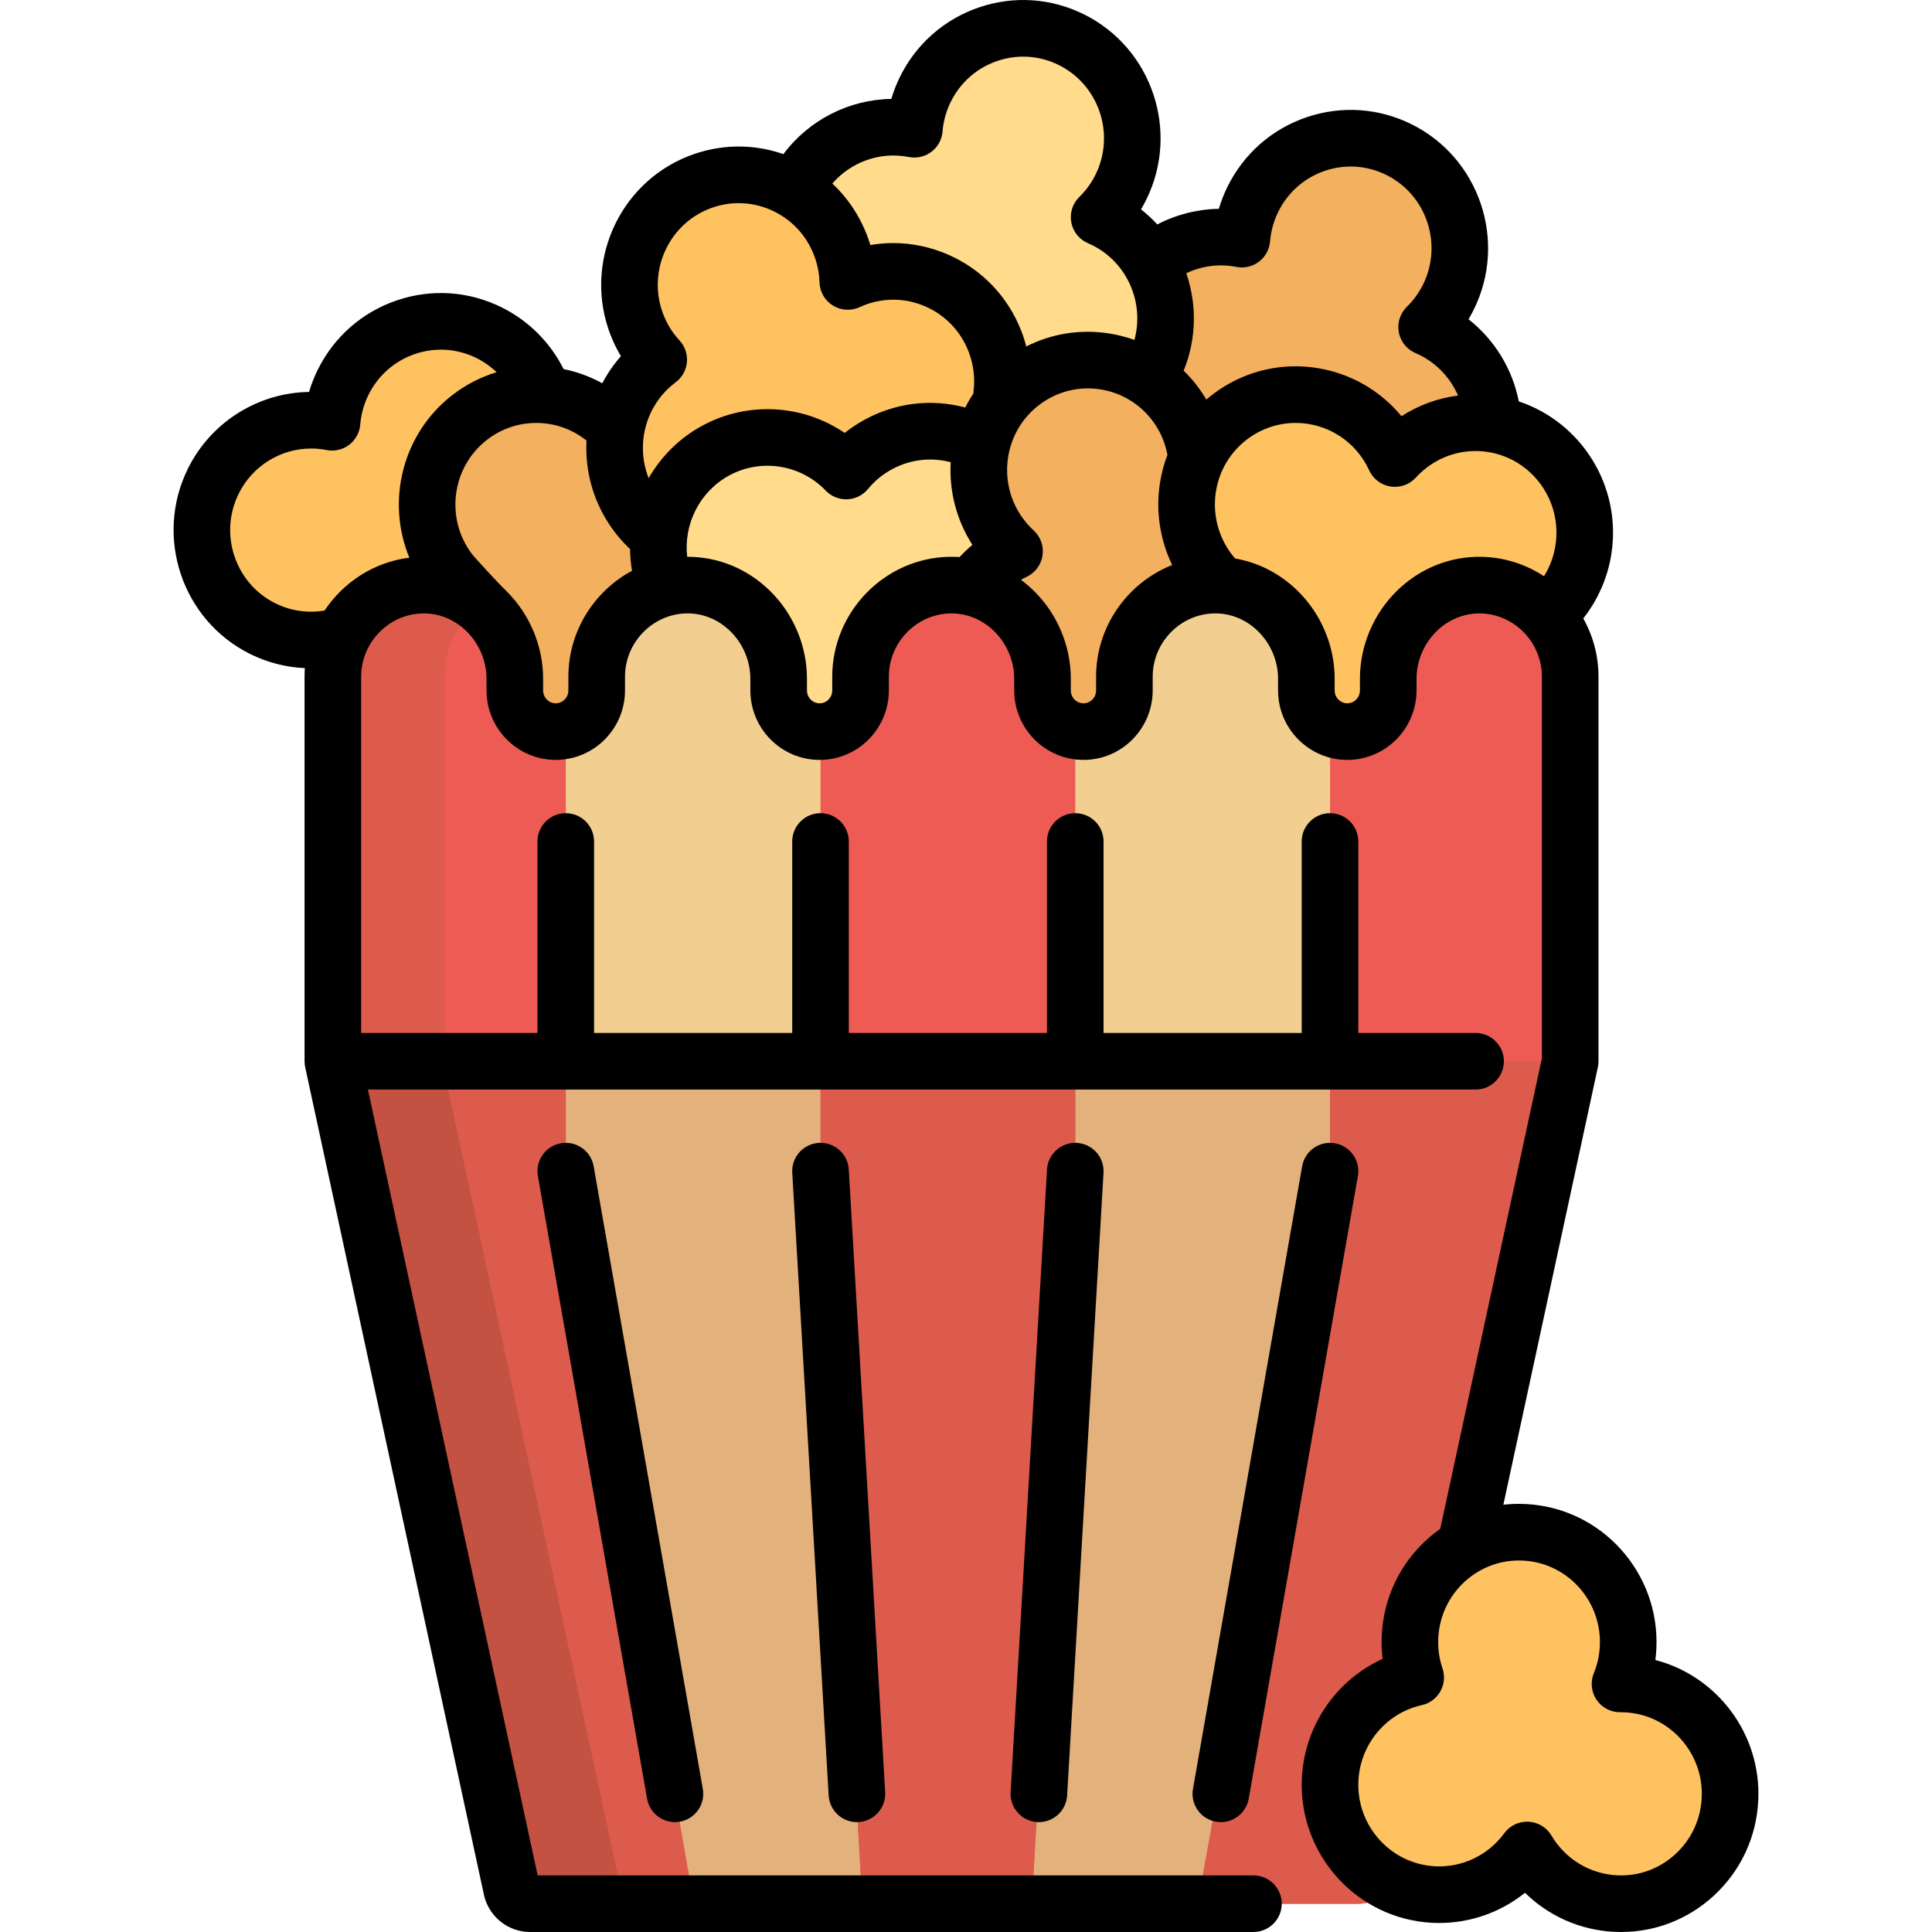 <?xml version="1.0" encoding="iso-8859-1"?>
<!-- Generator: Adobe Illustrator 19.0.0, SVG Export Plug-In . SVG Version: 6.00 Build 0)  -->
<svg version="1.1" id="Capa_1" xmlns="http://www.w3.org/2000/svg" xmlns:xlink="http://www.w3.org/1999/xlink" x="0px" y="0px"
	 viewBox="0 0 512.003 512.003" style="enable-background:new 0 0 512.003 512.003;" xml:space="preserve">
<path style="fill:#FFC261;" d="M419.636,145.605c-2.046,13.273-12.699,23.047-25.354,24.473c0.788,3.485,0.956,7.173,0.378,10.919
	c-2.45,15.893-17.237,26.778-33.027,24.311c-14.71-2.297-25.096-15.372-24.468-30c-5.326,2.868-11.586,4.089-18.017,3.096
	c-3.362-0.519-6.497-1.606-9.33-3.142c-0.053,0.555-0.117,1.111-0.202,1.669c-2.423,15.898-17.191,26.808-32.985,24.369
	c-9.37-1.447-16.995-7.267-21.143-15.08c0.499,10.765-4.98,21.392-15.002,26.919c-14.014,7.728-31.598,2.557-39.275-11.548
	c-4.836-8.886-4.583-19.195-0.234-27.542c-0.497-0.043-0.99-0.105-1.483-0.173c-6.598,2.726-13.892,2.852-20.461,0.564
	c0.604,9.405-3.328,18.928-11.335,25.069c-12.71,9.747-30.864,7.278-40.548-5.515c-0.701-0.927-1.316-1.891-1.891-2.869
	c-4.187-0.055-8.427-1.029-12.431-3.023c-9.022-4.494-14.683-13.089-15.869-22.438c-8.104,4.722-18.328,5.405-27.349,0.911
	c-14.321-7.133-20.186-24.601-13.099-39.016c5.919-12.039,19-18.133,31.494-15.662c0.29-3.562,1.232-7.13,2.903-10.527
	c7.087-14.415,24.442-20.317,38.764-13.185c7.054,3.514,12.051,9.537,14.465,16.466c7.124,0.502,14.032,3.636,19.167,9.201
	c1.235-7.32,5.207-14.032,11.276-18.556c-2.42-2.616-4.404-5.72-5.773-9.252c-5.808-14.983,1.551-31.868,16.437-37.715
	c8.645-3.395,17.923-2.313,25.325,2.119c0.085-0.182,0.163-0.365,0.251-0.546c5.919-12.039,19-18.133,31.494-15.662
	c0.29-3.562,1.232-7.13,2.903-10.527c7.087-14.415,24.442-20.318,38.764-13.185c14.321,7.133,20.186,24.601,13.099,39.016
	c-1.509,3.069-3.486,5.747-5.797,8.001c0.51,0.219,1.017,0.449,1.52,0.699c5.265,2.623,9.382,6.644,12.137,11.395
	c6.636-5.601,15.543-7.985,24.172-6.278c0.29-3.562,1.232-7.13,2.903-10.527c7.087-14.415,24.442-20.318,38.764-13.185
	c14.321,7.133,20.186,24.601,13.099,39.016c-1.509,3.069-3.486,5.747-5.797,8.001c0.51,0.218,1.017,0.449,1.52,0.699
	c9.851,4.907,15.701,14.704,16.086,25.034C411.363,114.961,422.076,129.781,419.636,145.605z"/>
<path style="fill:#FFDB8B;" d="M305.899,97.261c-0.507,1.031-1.072,2.013-1.678,2.954c-3.37-2.234-7.253-3.8-11.503-4.456
	c-11.052-1.707-21.596,3.129-27.765,11.63c1.218-5.459,0.908-11.325-1.265-16.929c-5.808-14.983-22.584-22.39-37.47-16.544
	c-0.523,0.205-1.033,0.428-1.537,0.659c-0.097-3.237-0.732-6.512-1.968-9.702c-2.435-6.282-6.802-11.225-12.146-14.425
	c0.085-0.182,0.163-0.365,0.251-0.546c5.919-12.039,19-18.133,31.494-15.662c0.29-3.562,1.232-7.13,2.903-10.527
	c7.087-14.415,24.442-20.318,38.764-13.185c14.322,7.133,20.186,24.601,13.099,39.016c-1.509,3.069-3.486,5.747-5.797,8.001
	c0.51,0.219,1.017,0.449,1.52,0.699C307.121,65.379,312.986,82.847,305.899,97.261z M259.732,120.128
	c0.123-0.806,0.285-1.595,0.47-2.374c-8.332-4.493-18.679-4.799-27.587,0.112c-3.304,1.821-6.107,4.202-8.372,6.954
	c-8.834-9.231-23.024-11.779-34.728-5.325c-14.014,7.727-19.151,25.426-11.474,39.531c4.836,8.886,13.604,14.221,22.934,15.025
	c-4.35,8.347-4.603,18.656,0.234,27.542c7.677,14.105,25.261,19.276,39.275,11.548c10.023-5.527,15.502-16.154,15.002-26.919
	c-1.982-3.734-3.168-7.923-3.373-12.307c-0.054-0.101-0.101-0.204-0.156-0.305c-0.27-0.495-0.554-0.976-0.848-1.449
	c0.329-0.053,0.657-0.116,0.984-0.181c0.025-1.282,0.126-2.576,0.324-3.878c1.526-10.014,7.953-18.046,16.448-22.012
	C261.945,139.743,258.205,130.142,259.732,120.128z"/>
<path style="fill:#F3B05F;" d="M199.493,173.877c-6.598,2.726-13.892,2.853-20.461,0.564c0.604,9.405-3.328,18.928-11.335,25.069
	c-12.71,9.747-30.864,7.278-40.548-5.515c-8.088-10.685-7.704-25.188,0.045-35.358c-3.042-1.843-5.799-4.277-8.082-7.293
	c-9.684-12.792-7.231-31.065,5.48-40.812c11.946-9.161,28.699-7.529,38.71,3.321c-0.847,5.023-0.418,10.329,1.556,15.421
	c2.064,5.324,5.517,9.685,9.773,12.841c-0.572,5.66,0.489,11.545,3.41,16.912C182.621,167.439,190.725,172.662,199.493,173.877z
	 M379.597,87.366c-0.503-0.25-1.01-0.48-1.52-0.699c2.311-2.254,4.288-4.932,5.797-8.001c7.087-14.415,1.222-31.883-13.099-39.016
	c-14.321-7.133-31.676-1.23-38.763,13.185c-1.671,3.398-2.613,6.965-2.903,10.527c-10.265-2.03-20.918,1.73-27.678,9.811
	c2.521,2.424,4.195,6.644,4.195,11.454c0,7.525-4.085,13.625-9.125,13.625c-2.038,0-3.913-1.01-5.432-2.696
	c-15.161-1.465-29,9.229-31.338,24.572c-1.526,10.015,2.214,19.615,9.136,25.962c-8.495,3.966-14.922,11.998-16.448,22.012
	c-2.423,15.897,8.417,30.762,24.211,33.2s30.562-8.471,32.985-24.369c0.085-0.558,0.15-1.114,0.202-1.669
	c2.833,1.536,5.968,2.622,9.33,3.141c6.431,0.993,12.69-0.228,18.017-3.096c0.046-1.074,0.146-2.155,0.314-3.242
	c0.522-3.383,1.607-6.537,3.137-9.386c-0.551-0.054-1.104-0.12-1.658-0.207c-15.79-2.466-26.604-17.349-24.154-33.242
	c0.441-2.858,1.286-5.55,2.458-8.036c-0.062,0.014-0.125,0.024-0.187,0.039c-0.036-0.321-0.101-0.636-0.148-0.954
	c0.236,0.056,0.473,0.103,0.709,0.154c5.53-10.885,17.536-17.492,30.194-15.515c9.947,1.553,17.915,8.037,21.841,16.593
	c6.317-6.957,15.863-10.705,25.81-9.151c0.068,0.011,0.134,0.026,0.202,0.037C395.298,102.071,389.449,92.273,379.597,87.366z"/>
<path style="fill:#F2CF90;" d="M416.125,179.316v14.561v87.363l-46.57,215.617c-0.964,4.462-4.887,7.645-9.423,7.645H144.214
	c-4.536,0-8.459-3.183-9.423-7.645L88.221,281.24v-87.363v-14.561c0-13.246,10.544-24.013,23.644-24.263
	c13.515-0.258,24.577,11.206,24.577,24.813v3.089c0,6.032,4.858,10.922,10.85,10.922l0,0c5.992,0,10.85-4.89,10.85-10.922v-3.639
	c0-13.246,10.544-24.013,23.644-24.263c13.515-0.258,24.577,11.206,24.577,24.813v3.089c0,6.032,4.858,10.922,10.85,10.922l0,0
	c5.992,0,10.85-4.89,10.85-10.922v-3.639c0-13.246,10.544-24.013,23.644-24.263c13.515-0.258,24.577,11.206,24.577,24.813v3.089
	c0,6.032,4.858,10.922,10.85,10.922l0,0c5.992,0,10.85-4.89,10.85-10.922v-3.639c0-13.246,10.544-24.013,23.644-24.263
	c13.515-0.258,24.577,11.206,24.577,24.813v3.089c0,6.032,4.858,10.922,10.85,10.922l0,0c5.992,0,10.85-4.89,10.85-10.922v-3.089
	c0-13.607,11.062-25.071,24.577-24.813C405.581,155.303,416.125,166.071,416.125,179.316z"/>
<path style="fill:#E3B27C;" d="M134.791,496.857L88.221,281.24h327.903l-46.57,215.617c-0.964,4.462-4.887,7.645-9.423,7.645
	H144.214C139.678,504.502,135.755,501.319,134.791,496.857z"/>
<path style="fill:#EE5B55;" d="M149.944,310.361l33.932,194.141h-39.662c-4.536,0-8.459-3.183-9.423-7.645L88.221,281.24v-87.363
	v-14.561c0-13.246,10.544-24.013,23.644-24.263c13.515-0.258,24.577,11.206,24.577,24.813v3.089c0,6.032,4.858,10.922,10.85,10.922
	c0.917,0,1.802-0.127,2.652-0.342v87.705L149.944,310.361L149.944,310.361z M276.283,182.955v-3.089
	c0-13.607-11.062-25.071-24.577-24.813c-13.101,0.25-23.644,11.018-23.644,24.263v3.639c0,5.95-4.729,10.779-10.609,10.91v87.376
	v29.121l11.084,194.14h44.875l11.551-194.141V281.24v-87.583C280.011,192.646,276.283,188.239,276.283,182.955z M392.48,155.053
	c-13.515-0.258-24.577,11.206-24.577,24.813v3.089c0,6.032-4.858,10.922-10.85,10.922l0,0c-1.639,0-3.188-0.376-4.581-1.032v88.395
	v29.121l-35.075,194.141h42.735c4.536,0,8.459-3.183,9.423-7.645l46.57-215.617v-87.363v-14.561
	C416.124,166.071,405.581,155.303,392.48,155.053z"/>
<g>
	<path style="fill:#DC5B4D;" d="M173.785,504.502h-29.571c-4.536,0-8.459-3.183-9.423-7.645L88.221,281.24v-87.363v-14.561
		c0-13.246,10.544-24.013,23.644-24.263c5.692-0.109,10.944,1.868,15.123,5.202c-5.598,4.444-9.196,11.328-9.196,19.061v14.561
		v87.363l46.57,215.617C165.326,501.319,169.249,504.502,173.785,504.502z"/>
	<path style="fill:#DC5B4D;" d="M416.124,281.24l-46.57,215.617c-0.964,4.462-4.887,7.645-9.423,7.645h-42.735l35.076-194.141
		V281.24H416.124z M149.944,281.24H88.221l46.57,215.617c0.964,4.462,4.887,7.645,9.423,7.645h39.662l-33.932-194.141
		L149.944,281.24L149.944,281.24z M217.454,310.361l11.083,194.141h44.875l11.551-194.141V281.24h-67.51v29.121H217.454z"/>
</g>
<path style="fill:#C35243;" d="M173.142,504.502h-28.929c-4.536,0-8.459-3.183-9.423-7.645L88.22,281.24h28.929l46.57,215.617
	C164.683,501.319,168.606,504.502,173.142,504.502z"/>
<path style="fill:#FFC261;" d="M458.466,476.813c-0.786,16.064-14.362,28.444-30.321,27.653
	c-10.054-0.499-18.652-6.108-23.444-14.205c-5.56,7.584-14.664,12.315-24.718,11.816c-15.96-0.791-28.26-14.455-27.474-30.519
	c0.657-13.416,10.237-24.256,22.673-27.006c-1.146-3.383-1.695-7.033-1.51-10.819c0.786-16.064,14.362-28.444,30.321-27.653
	c15.96,0.791,28.26,14.455,27.474,30.519c-0.167,3.42-0.919,6.67-2.145,9.664c0.554-0.004,1.11,0.003,1.671,0.031
	C446.952,447.086,459.253,460.75,458.466,476.813z"/>
<path d="M157.323,309.071l28.933,165.016c0.715,4.08-2.012,7.967-6.092,8.682c-0.438,0.076-0.875,0.113-1.304,0.113
	c-3.574,0-6.74-2.563-7.379-6.206L142.548,311.66c-0.715-4.08,2.012-7.967,6.092-8.682
	C152.726,302.267,156.607,304.99,157.323,309.071z M217.009,302.879c-4.135,0.242-7.292,3.79-7.05,7.925l9.645,165.016
	c0.233,3.986,3.539,7.062,7.481,7.062c0.147,0,0.295-0.004,0.444-0.013c4.135-0.242,7.292-3.79,7.05-7.925l-9.645-165.016
	C224.692,305.793,221.149,302.633,217.009,302.879z M465.957,477.181c-0.478,9.762-4.707,18.754-11.909,25.322
	c-6.758,6.164-15.376,9.5-24.437,9.5c-0.612,0-1.224-0.015-1.839-0.045c-8.996-0.446-17.35-4.184-23.633-10.346
	c-6.856,5.513-15.542,8.399-24.531,7.958c-20.062-0.995-35.582-18.21-34.595-38.375c0.68-13.888,9.145-26.002,21.388-31.573
	c-0.251-2.064-0.326-4.152-0.224-6.253c0.478-9.761,4.707-18.754,11.909-25.322c1.149-1.047,2.351-2.014,3.6-2.895l26.936-124.706
	V179.324c0-9.072-7.306-16.592-16.288-16.763c-4.294-0.062-8.439,1.599-11.637,4.735c-3.367,3.303-5.298,7.887-5.298,12.575v3.094
	c0,10.157-8.232,18.419-18.35,18.419s-18.35-8.262-18.35-18.419v-3.094c0-4.688-1.931-9.272-5.298-12.575
	c-3.197-3.136-7.329-4.821-11.636-4.735c-8.982,0.171-16.289,7.691-16.289,16.763v3.641c0,10.157-8.232,18.419-18.35,18.419
	s-18.35-8.262-18.35-18.419v-3.094c0-4.688-1.931-9.272-5.298-12.575c-3.197-3.136-7.338-4.821-11.636-4.735
	c-8.982,0.171-16.288,7.691-16.288,16.763v3.641c0,10.157-8.232,18.419-18.351,18.419s-18.35-8.262-18.35-18.419v-3.094
	c0-4.688-1.931-9.272-5.298-12.575c-3.197-3.136-7.345-4.821-11.636-4.735c-8.982,0.171-16.289,7.691-16.289,16.763v3.641
	c0,10.157-8.232,18.419-18.35,18.419s-18.35-8.262-18.35-18.419v-3.094c0-4.688-1.931-9.272-5.298-12.575
	c-3.197-3.136-7.332-4.821-11.636-4.735c-8.982,0.171-16.289,7.691-16.289,16.763v94.422h46.724v-50.741c0-4.142,3.358-7.5,7.5-7.5
	s7.5,3.357,7.5,7.5v50.741h52.511v-50.741c0-4.142,3.358-7.5,7.5-7.5s7.5,3.357,7.5,7.5v50.741h52.511v-50.741
	c0-4.142,3.358-7.5,7.5-7.5s7.5,3.357,7.5,7.5v50.741h52.511v-50.741c0-4.142,3.358-7.5,7.5-7.5s7.5,3.357,7.5,7.5v50.741h31.078
	c4.142,0,7.5,3.357,7.5,7.5s-3.358,7.5-7.5,7.5H97.504l44.982,208.256h189.691c4.142,0,7.5,3.357,7.5,7.5s-3.358,7.5-7.5,7.5
	H140.468c-5.846,0-10.985-4.147-12.219-9.861L80.912,282.983c-0.13-0.549-0.2-1.122-0.202-1.711c0,0,0-0.001,0-0.002
	c0-0.008,0-0.016,0-0.024V179.324c0-0.76,0.027-1.513,0.081-2.26c-5.018-0.228-9.977-1.496-14.538-3.768
	c-17.981-8.955-25.377-30.952-16.486-49.036c6.131-12.47,18.695-20.189,32.133-20.393c0.587-1.984,1.343-3.921,2.266-5.797
	c4.323-8.795,11.8-15.36,21.052-18.486c9.212-3.113,19.079-2.438,27.786,1.897c7.091,3.532,12.821,9.271,16.357,16.327
	c3.55,0.72,7.01,1.976,10.253,3.76c1.345-2.561,2.996-4.974,4.939-7.178c-1.071-1.784-1.99-3.662-2.751-5.625
	c-7.288-18.798,1.993-40.064,20.688-47.406c8.136-3.194,16.95-3.361,25.118-0.52c6.765-9.044,17.381-14.456,28.603-14.628
	c0.586-1.984,1.343-3.92,2.265-5.797c4.324-8.795,11.801-15.36,21.053-18.486c9.211-3.113,19.078-2.439,27.786,1.897
	c17.982,8.956,25.378,30.954,16.486,49.038c-0.44,0.895-0.915,1.769-1.422,2.62c1.559,1.224,3.002,2.562,4.319,3.997
	c5.045-2.633,10.651-4.05,16.31-4.142c0.587-1.987,1.344-3.926,2.268-5.805c4.324-8.795,11.801-15.36,21.053-18.487
	c9.211-3.11,19.078-2.437,27.786,1.898c17.982,8.956,25.378,30.953,16.486,49.038c-0.441,0.896-0.916,1.771-1.424,2.624
	c6.872,5.397,11.626,13.132,13.329,21.776c16.583,5.515,27.301,22.46,24.539,40.371c-0.969,6.285-3.563,12.198-7.453,17.136
	c2.564,4.584,4.029,9.852,4.029,15.431v101.921c0,0.532-0.057,1.063-0.169,1.583l-25.045,115.949
	c1.957-0.223,3.947-0.285,5.953-0.186c20.063,0.996,35.582,18.211,34.595,38.376c-0.049,0.992-0.137,1.977-0.264,2.956
	C455.067,444.178,466.82,459.552,465.957,477.181z M120.018,104.59c3.564-2.733,7.495-4.715,11.591-5.954
	c-1.555-1.492-3.336-2.753-5.292-3.727c-5.107-2.543-10.895-2.938-16.296-1.114c-5.442,1.839-9.844,5.708-12.393,10.894
	c-1.21,2.46-1.936,5.094-2.159,7.827c-0.173,2.131-1.248,4.087-2.954,5.375c-1.706,1.29-3.879,1.789-5.977,1.374
	c-1.368-0.271-2.739-0.401-4.097-0.401c-8.013,0-15.552,4.57-19.212,12.014c-5.26,10.7-0.903,23.705,9.713,28.992
	c4.057,2.021,8.648,2.689,13.078,1.929c5.008-7.537,13.128-12.851,22.465-14.006C102.277,132.806,106.595,114.883,120.018,104.59z
	 M167.498,151.266c-0.328-1.918-0.499-3.842-0.519-5.757c-3.987-3.727-7.134-8.387-9.123-13.516
	c-1.923-4.961-2.698-10.152-2.422-15.24c-7.601-6.094-18.456-6.267-26.288-0.262c-9.429,7.231-11.252,20.838-4.064,30.334
	c0.942,1.211,7.323,8.108,8.525,9.213c0.212,0.195,0.411,0.4,0.596,0.613c6.185,6.101,9.73,14.558,9.73,23.219v3.094
	c0,1.886,1.502,3.42,3.35,3.42c1.847,0,3.35-1.534,3.35-3.42v-3.641C150.632,167.253,157.492,156.634,167.498,151.266z
	 M257.7,144.394c-4.152-6.464-6.193-14.114-5.753-21.897c-5.265-1.403-10.842-0.74-15.717,1.946
	c-2.383,1.314-4.47,3.048-6.203,5.153c-1.362,1.655-3.368,2.648-5.51,2.728c-2.142,0.065-4.216-0.76-5.699-2.31
	c-6.679-6.978-17.242-8.601-25.689-3.943c-7.751,4.273-12.009,12.889-11.016,21.487c0.04,0,0.08,0,0.119,0
	c8.148,0,15.878,3.192,21.829,9.03c6.224,6.106,9.794,14.592,9.794,23.283v3.094c0,1.886,1.502,3.42,3.35,3.42
	c1.847,0,3.35-1.534,3.35-3.42v-3.641c0-17.187,13.907-31.435,31.002-31.761c0.918-0.018,1.831,0.006,2.736,0.068
	C255.357,146.482,256.496,145.4,257.7,144.394z M256.689,93.181c-2.092-5.397-6.146-9.642-11.415-11.953
	c-5.219-2.288-11.016-2.403-16.321-0.32c-0.388,0.152-0.765,0.317-1.138,0.489c-2.285,1.054-4.948,0.891-7.089-0.434
	c-2.14-1.324-3.474-3.635-3.549-6.15c-0.075-2.475-0.567-4.904-1.465-7.22c-2.092-5.396-6.146-9.641-11.415-11.952
	c-2.739-1.201-5.638-1.804-8.54-1.804c-2.628,0-5.26,0.493-7.781,1.483c-11.03,4.332-16.497,16.903-12.185,28.023
	c0.99,2.555,2.432,4.866,4.286,6.87c1.444,1.561,2.158,3.663,1.962,5.781c-0.195,2.118-1.28,4.054-2.986,5.324
	c-7.765,5.789-10.729,16.172-7.21,25.252c0.019,0.048,0.038,0.096,0.057,0.144c3.245-5.653,8.002-10.478,13.987-13.779
	c12.136-6.691,26.836-5.782,37.968,1.796c1.604-1.28,3.318-2.424,5.133-3.425c8.318-4.586,17.835-5.715,26.817-3.31
	c0.644-1.28,1.362-2.521,2.152-3.715c0.008-0.198,0.025-0.397,0.049-0.598C258.441,100.155,257.985,96.524,256.689,93.181z
	 M270.675,87.759c0.515,1.327,0.95,2.681,1.307,4.055c6.714-3.404,14.293-4.627,21.875-3.457c2.343,0.362,4.609,0.942,6.778,1.721
	c2.669-9.789-1.826-20.448-11.184-25.109c-0.371-0.185-0.751-0.356-1.133-0.52c-2.302-0.988-3.959-3.06-4.417-5.522
	c-0.458-2.463,0.345-4.992,2.139-6.74c1.761-1.718,3.209-3.716,4.302-5.939c5.261-10.7,0.904-23.705-9.712-28.992
	c-5.108-2.545-10.894-2.939-16.296-1.115c-5.442,1.839-9.844,5.708-12.394,10.895c-1.21,2.459-1.936,5.093-2.158,7.826
	c-0.173,2.131-1.248,4.087-2.954,5.375c-1.705,1.289-3.88,1.789-5.977,1.374c-7.617-1.507-15.331,1.311-20.274,7.028
	c3.974,3.709,7.094,8.304,9.122,13.535c0.354,0.911,0.669,1.834,0.948,2.765c2.02-0.348,4.056-0.521,6.091-0.521
	c4.949,0,9.89,1.027,14.561,3.075C260.248,71.417,267.13,78.615,270.675,87.759z M310.645,149.734
	c-3.208-6.636-4.406-14.187-3.258-21.635c0.404-2.62,1.076-5.154,1.998-7.571c-1.687-9.012-8.788-15.953-17.817-17.347
	c-5.621-0.864-11.253,0.514-15.852,3.889c-4.655,3.417-7.7,8.459-8.574,14.198c-1.095,7.185,1.443,14.401,6.79,19.303
	c1.846,1.692,2.725,4.193,2.345,6.668c-0.381,2.476-1.971,4.597-4.24,5.656c-0.502,0.234-0.997,0.489-1.481,0.764
	c1.197,0.887,2.343,1.865,3.43,2.931c6.224,6.106,9.794,14.592,9.794,23.283v3.094c0,1.886,1.502,3.42,3.35,3.42
	c1.847,0,3.35-1.534,3.35-3.42v-3.641C290.478,165.967,298.877,154.386,310.645,149.734z M321.956,104.095
	c6.294-4.603,13.72-7.016,21.36-7.016c1.881,0,3.775,0.146,5.669,0.442c8.9,1.39,16.82,5.986,22.426,12.776
	c4.536-2.922,9.656-4.79,14.99-5.475c-1.997-4.6-5.551-8.441-10.15-10.732c-0.372-0.185-0.752-0.356-1.134-0.52
	c-2.302-0.988-3.959-3.059-4.417-5.522c-0.458-2.463,0.345-4.992,2.139-6.74c1.761-1.718,3.209-3.716,4.302-5.939
	c5.261-10.7,0.904-23.705-9.712-28.992c-5.108-2.545-10.896-2.939-16.296-1.115c-5.442,1.839-9.844,5.708-12.394,10.895
	c-1.21,2.459-1.936,5.093-2.158,7.826c-0.173,2.131-1.248,4.087-2.954,5.375c-1.706,1.29-3.879,1.789-5.977,1.374
	c-4.484-0.889-9.157-0.272-13.27,1.679c2.809,8.176,2.763,17.336-0.698,25.819c2.327,2.264,4.35,4.838,6.01,7.662
	C320.419,105.265,321.174,104.667,321.956,104.095z M409.176,152.705c1.552-2.47,2.586-5.248,3.046-8.233
	c1.817-11.789-6.212-22.864-17.899-24.689c-7.1-1.11-14.238,1.427-19.101,6.782c-1.693,1.865-4.208,2.753-6.7,2.37
	c-2.489-0.386-4.619-1.995-5.67-4.285c-3.027-6.597-9.076-11.2-16.182-12.309c-5.623-0.875-11.254,0.494-15.859,3.861
	c-4.66,3.408-7.714,8.445-8.598,14.182c-0.979,6.348,0.919,12.823,5.101,17.621c6.186,1.065,11.935,4.015,16.593,8.584
	c6.224,6.106,9.794,14.592,9.794,23.283v3.094c0,1.886,1.502,3.42,3.35,3.42s3.35-1.534,3.35-3.42v-3.094
	c0-8.69,3.569-17.176,9.794-23.283c6.096-5.979,14.062-9.176,22.428-9.025C398.705,147.68,404.383,149.558,409.176,152.705z
	 M430.626,453.787c-0.416-0.021-0.827-0.025-1.24-0.021c-2.523,0.02-4.866-1.214-6.275-3.293s-1.683-4.724-0.732-7.049
	c0.937-2.289,1.474-4.708,1.595-7.189c0.583-11.909-8.549-22.076-20.355-22.661c-5.705-0.29-11.186,1.69-15.426,5.556
	c-4.253,3.878-6.751,9.195-7.033,14.971c-0.135,2.744,0.243,5.451,1.122,8.048c0.684,2.018,0.476,4.232-0.57,6.089
	c-1.046,1.855-2.833,3.18-4.914,3.64c-9.417,2.082-16.326,10.327-16.802,20.049c-0.583,11.91,8.548,22.075,20.355,22.66
	c7.178,0.363,14.016-2.919,18.299-8.76c1.417-1.932,3.667-3.064,6.048-3.064c0.123,0,0.246,0.003,0.369,0.009
	c2.517,0.124,4.803,1.503,6.086,3.671c3.694,6.24,10.184,10.177,17.362,10.533c5.706,0.3,11.187-1.689,15.426-5.556
	c4.253-3.879,6.751-9.195,7.033-14.971C451.558,464.54,442.429,454.375,430.626,453.787z M353.765,302.979
	c-4.079-0.709-7.967,2.014-8.683,6.093l-28.933,165.016c-0.715,4.08,2.012,7.967,6.092,8.682c0.438,0.076,0.874,0.113,1.304,0.113
	c3.574,0,6.74-2.564,7.379-6.206l28.933-165.016C360.572,307.581,357.844,303.694,353.765,302.979z M277.471,309.929l-9.645,165.016
	c-0.242,4.135,2.915,7.682,7.05,7.925c0.149,0.009,0.297,0.013,0.444,0.013c3.942,0,7.248-3.076,7.481-7.062l9.645-165.016
	c0.242-4.135-2.915-7.682-7.05-7.925C281.261,302.64,277.712,305.793,277.471,309.929z"/>
<g>
</g>
<g>
</g>
<g>
</g>
<g>
</g>
<g>
</g>
<g>
</g>
<g>
</g>
<g>
</g>
<g>
</g>
<g>
</g>
<g>
</g>
<g>
</g>
<g>
</g>
<g>
</g>
<g>
</g>
</svg>
